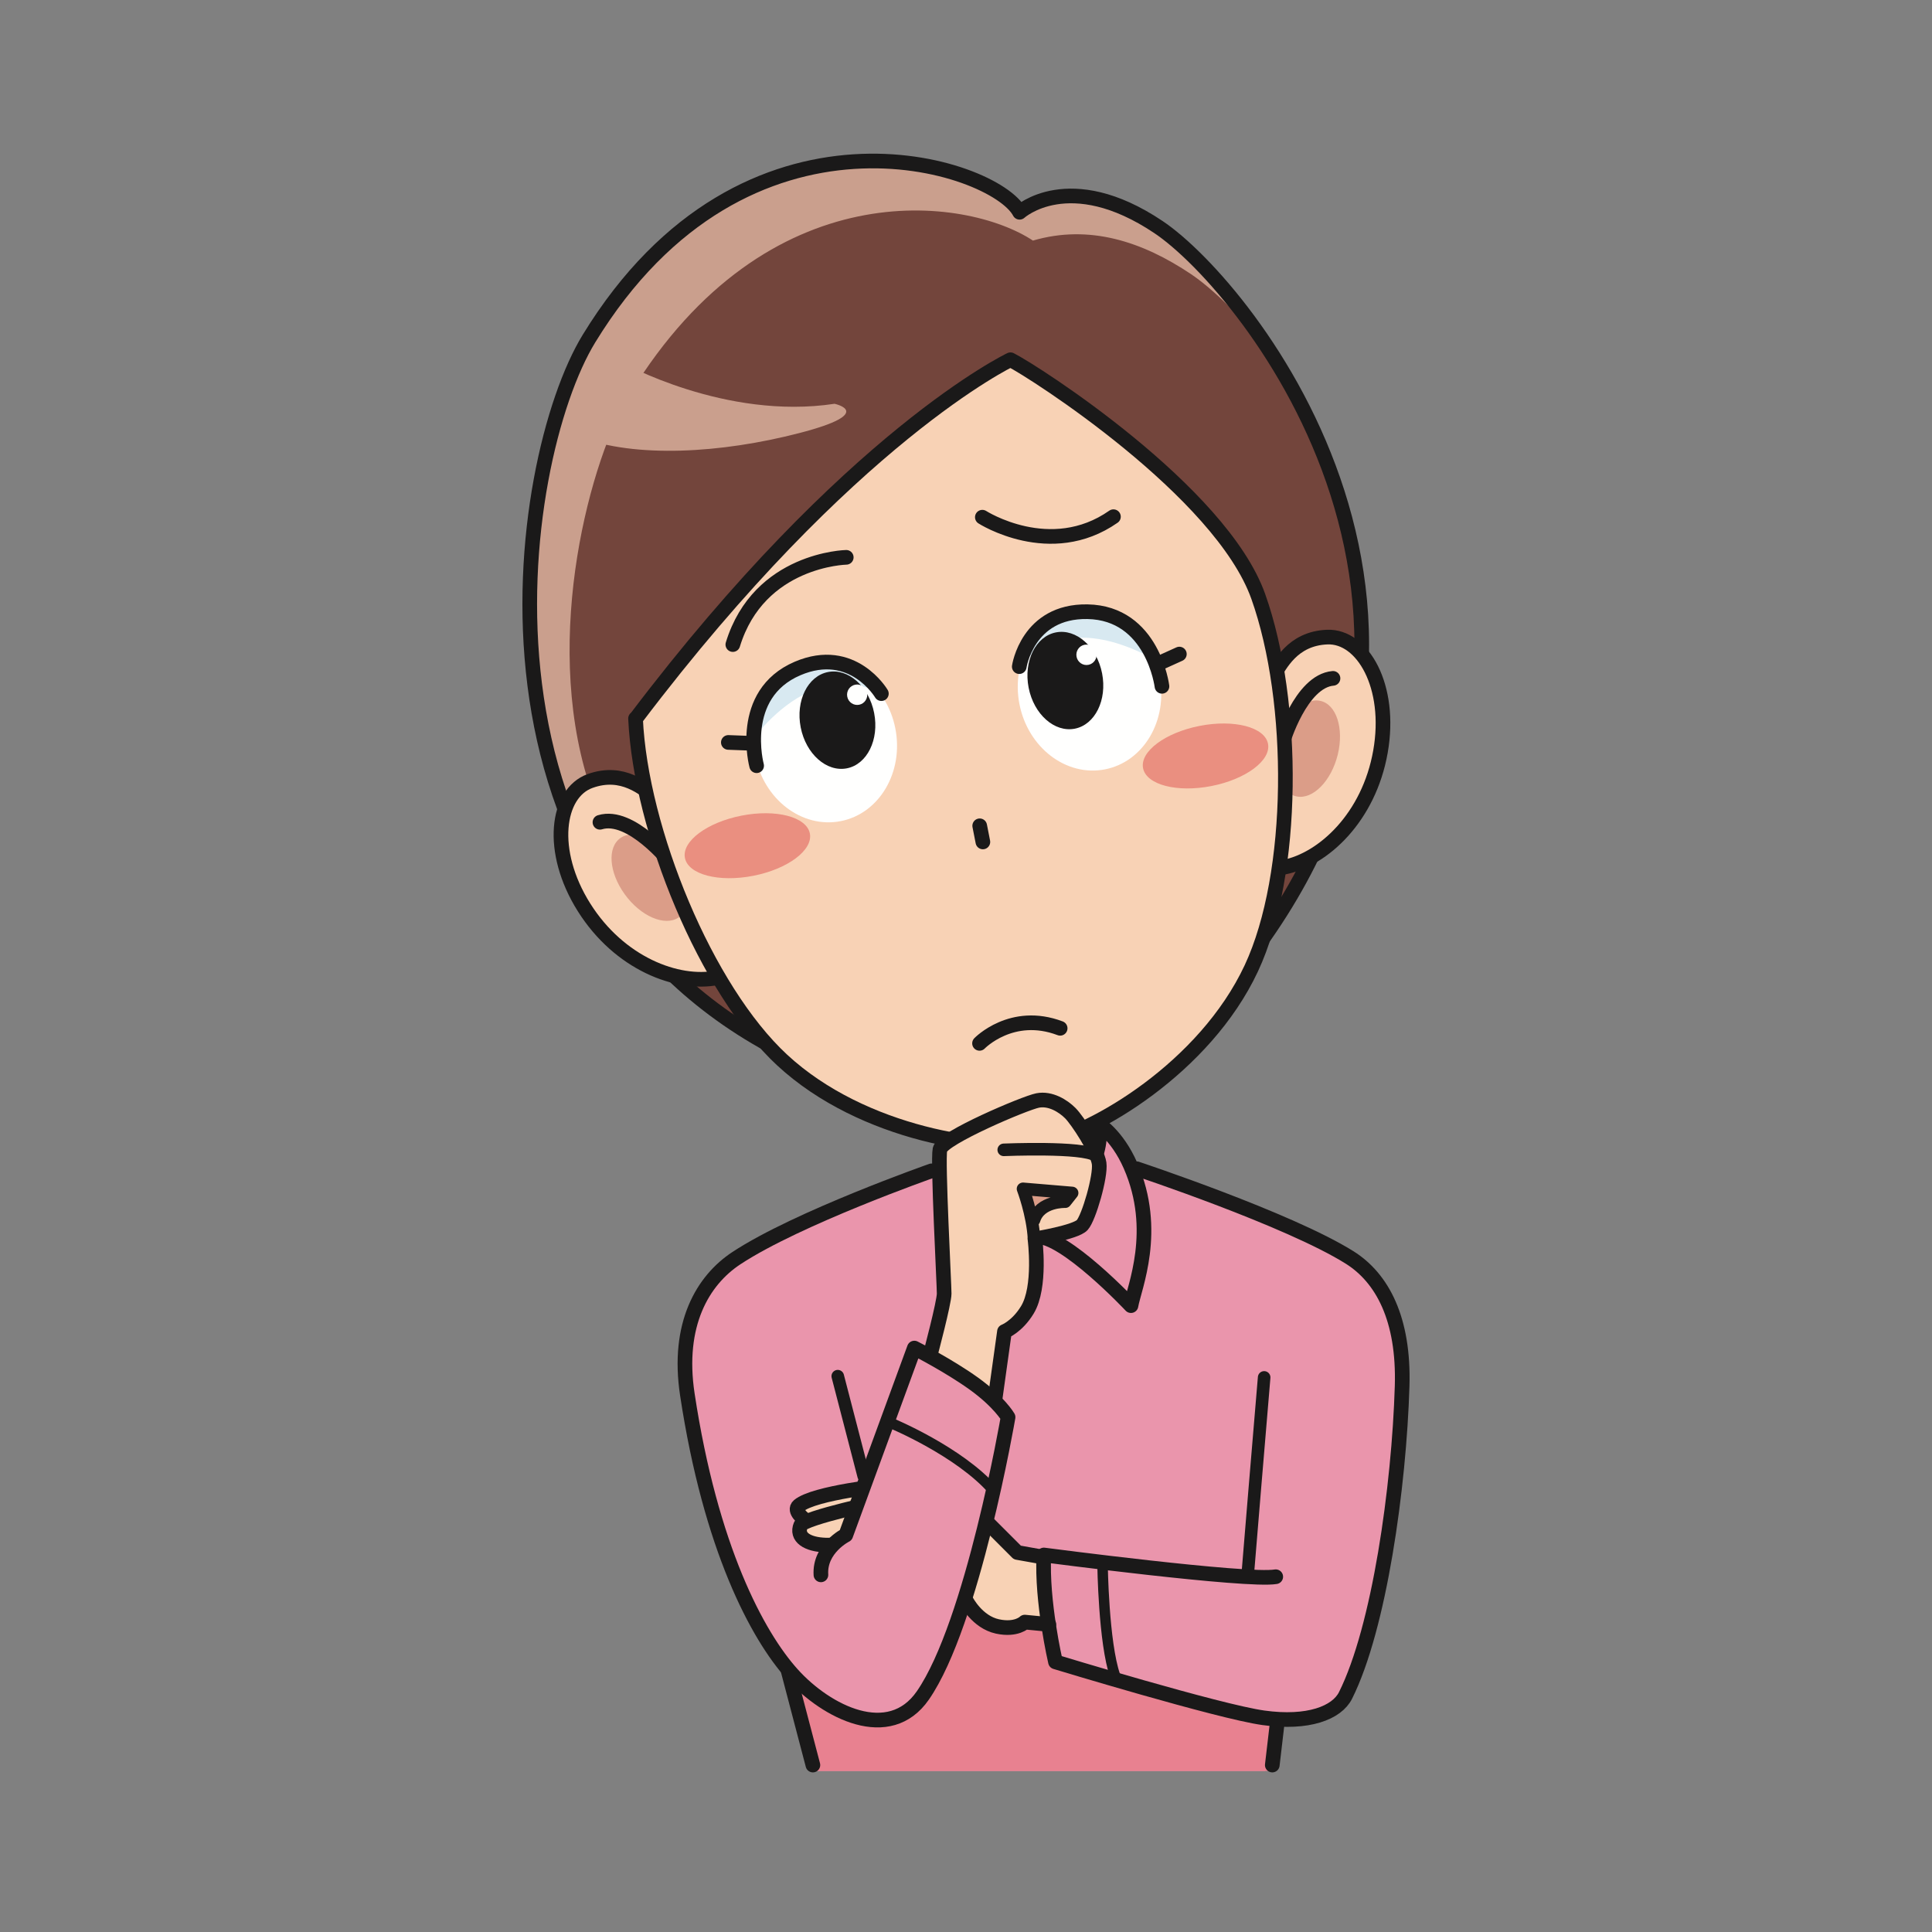 <svg:svg xmlns:svg="http://www.w3.org/2000/svg" height="922.78" version="1.1" viewBox="-249.518 -71.542 922.78 922.78" width="922.78" x="0" y="0">
  <svg:rect x="-249.518" y="-71.542" width="922.78" height="922.78" fill="#808080" stroke="none"/>
  <svg:g id="Layer_1">
    <svg:path d="M354.67,774.34 L360.605,750.815 L379.21,748.835 L393.145,738.25 C409.31,705.91 418.72,638.6 420.18,590.505 C421.15,558.445 408.305,537.065 395.115,529.07 C365.715,511.245 293.39,486.68 293.39,486.68 L195.425,487.685 C195.425,487.685 131.625,511.56 102.225,529.375 C89.03,537.375 71.215,557.45 77.155,590.815 C80.625,610.305 82.71,622.8 87.55,638.58 L104.5,690.65 L126.47,725.09 L140.125,774.34 L354.67,774.34" fill="#EA95AC" />
    <svg:path d="M128.925,728.155 C143.175,745.22 175.235,761.405 191.265,738.25 C198.45,727.87 205.085,711.01 210.845,692.52 L253.02,694.315 L254.605,722.225 C254.605,722.225 332.58,745.97 353.955,748.935 C355.845,749.195 357.675,749.39 359.44,749.535 C359.425,749.63 357.44,774.34 357.44,774.34 L140.125,774.34 C140.125,774.34 128.65,728.06 128.925,728.155" fill="#E88190" />
    <svg:path d="M272.42,458.115 C272.42,458.115 272.15,476.37 278.15,483.945 L246.5,521.115 L212.87,483.945 C218.865,476.37 218.59,458.115 218.59,458.115 L272.42,458.115" fill="#F7CCAF" />
    <svg:path d="M220.21,459.285 L269.8,459.285 L273.045,474.415 C273.045,474.415 246.455,495.73 210.67,487.88 L220.21,459.285" fill="#DB9D88" />
    <svg:path d="M211.985,695.495 C211.105,694.77 210.565,694.315 210.565,694.315 L221.845,655.72 L236.39,670.565 L248.565,671.75 L249.75,703.22 L237.875,702.03 C237.875,702.03 227.52,703.575 225.445,702.985 C223.795,702.505 215.38,698.295 211.985,695.495" fill="#F8D2B5" />
    <svg:path d="M134.67,654.145 C134.67,654.145 129.135,650.015 132,647.615 C139.42,641.375 174.155,637.815 174.155,637.815 L176.825,648.505" fill="#F8D2B5" />
    <svg:path d="M134.67,654.145 C134.67,654.145 129.135,650.015 132,647.615 C139.42,641.375 174.155,637.815 174.155,637.815 L176.825,648.505" fill-opacity="0" stroke="#1A1919" stroke-linecap="round" stroke-linejoin="round" stroke-width="7" />
    <svg:path d="M169.035,662.34 C169.035,662.34 153.655,666.685 144.9,666.44 C136.165,666.19 130.525,662.73 132.935,656.95 C134.42,653.39 173.115,645.185 173.115,645.185" fill="#F8D2B5" />
    <svg:path d="M169.035,662.34 C169.035,662.34 153.655,666.685 144.9,666.44 C136.165,666.19 130.525,662.73 132.935,656.95 C134.42,653.39 173.115,645.185 173.115,645.185" fill-opacity="0" stroke="#1A1919" stroke-linecap="round" stroke-linejoin="round" stroke-width="7" />
    <svg:path d="M168.41,615.345 L156.83,655.75 L145.245,673.605 L178.565,674.77 L195.625,632.82 L168.41,615.345" fill="#EA95AC" />
    <svg:path d="M250.05,671.75 C250.05,671.75 249.75,695.8 250.34,701.44 C250.94,707.075 254.205,722.515 254.205,722.515 L288.935,733.505 L289.53,674.13 L250.05,671.75" fill="#EA95AC" />
    <svg:path d="M126.87,726.275 L138.745,771.5" fill="#AB2430" />
    <svg:path d="M126.87,726.275 L138.745,771.5" fill-opacity="0" stroke="#1A1919" stroke-linecap="round" stroke-linejoin="round" stroke-width="7" />
    <svg:path d="M360.69,749.93 L358.165,771.5" fill="#AB2430" />
    <svg:path d="M360.69,749.93 L358.165,771.5" fill-opacity="0" stroke="#1A1919" stroke-linecap="round" stroke-linejoin="round" stroke-width="7" />
    <svg:path d="M245.255,519.035 C272.14,494.695 278.195,474.8 274.715,464.91 C274.715,464.91 283.92,470.25 290.45,485.195 C304.035,516.26 292.11,543.59 290.67,552.07 C290.67,552.07 259.07,518.4 245.255,519.035" fill="#EA95AC" />
    <svg:path d="M245.255,519.035 C272.14,494.695 278.195,474.8 274.715,464.91 C274.715,464.91 283.92,470.25 290.45,485.195 C304.035,516.26 292.11,543.59 290.67,552.07 C290.67,552.07 259.07,518.4 245.255,519.035 z M293.39,486.68 C293.39,486.68 366,510.79 395.115,529.07 C410.685,538.85 421.15,558.445 420.18,590.505 C418.72,638.6 409.31,705.91 393.145,738.25 C388.985,746.56 375.33,751.9 353.955,748.935 C332.58,745.97 254.605,722.225 254.605,722.225 C254.605,722.225 247.87,693.325 249.065,671.16 C249.065,671.16 346.355,683.925 359.815,681.55" fill-opacity="0" stroke="#1A1919" stroke-linecap="round" stroke-linejoin="round" stroke-width="7" />
    <svg:path d="M176.225,608.225 C176.225,608.225 208.68,621.68 224.91,640.285" fill-opacity="0" stroke="#1A1919" stroke-linecap="round" stroke-linejoin="round" stroke-width="5" />
    <svg:path d="M346.555,678.97 C346.555,678.97 353.085,599.805 354.275,586.35" fill-opacity="0" stroke="#1A1919" stroke-linecap="round" stroke-linejoin="round" stroke-width="6" />
    <svg:path d="M277.09,675.61 C277.09,675.61 277.56,713.115 283.105,728.95" fill-opacity="0" stroke="#1A1919" stroke-linecap="round" stroke-linejoin="round" stroke-width="5" />
    <svg:path d="M247.48,671.95 L236.395,669.975 L222.54,656.12 M212.05,693.12 C212.05,693.12 217.185,703.205 226.895,705.3 C236.005,707.265 239.95,703.22 239.95,703.22 L251.455,704.335" fill-opacity="0" stroke="#1A1919" stroke-linecap="round" stroke-linejoin="round" stroke-width="7" />
    <svg:path d="M150.62,585.76 L162.99,633.42" fill-opacity="0" stroke="#1A1919" stroke-linecap="round" stroke-linejoin="round" stroke-width="6" />
    <svg:g>
      <svg:path d="M133.99,435.63 C-35.88,357.935 -3.695,148.18 31.785,90.2 C106.655,-32.145 225.625,7.2 237.47,29.845 C237.47,29.845 261.075,8.275 303.79,36.91 C346.505,65.53 477.11,227.13 339.48,395.38" fill="#73453C" />
      <svg:path d="M51.52,116.335 C117.025,9.3 212.1,22.365 243.84,43.37 C270.81,35.465 296.21,43.87 319.315,59.37 C329.385,66.12 344.335,80.25 359.49,100.11 C339.66,68.39 317.315,45.975 303.79,36.91 C261.075,8.275 237.47,29.845 237.47,29.845 C225.625,7.2 106.655,-32.145 31.785,90.2 C3.595,136.26 -22.49,278.1 53.135,373.425 C37.67,347.595 31.67,302.635 31.535,301.97 C9.445,231.845 32.645,147.185 51.52,116.335" fill="#CA9F8D" />
    </svg:g>
    <svg:path d="M47.535,101.6 C47.535,101.6 96.905,129.265 149.08,121.315 C149.08,121.315 169.535,125.665 132.225,135.31 C94.91,144.975 54.025,147.37 27.17,137.13 L47.535,101.6" fill="#CA9F8D" />
    <svg:path d="M133.99,435.63 C-35.88,357.935 -3.695,148.18 31.785,90.2 C106.655,-32.145 225.625,7.2 237.47,29.845 C237.47,29.845 261.075,8.275 303.79,36.91 C346.505,65.53 477.11,227.13 339.48,395.38" fill-opacity="0" stroke="#1A1919" stroke-linecap="round" stroke-linejoin="round" stroke-width="7" />
    <svg:path d="M358.465,251.44 C361.825,246.47 367.59,233.395 384.445,232.75 C401.31,232.105 415.35,256.225 409.825,287.505 C404.305,318.795 382.615,338.965 363.68,342.675" fill="#F8D2B5" />
    <svg:path d="M358.465,251.44 C361.825,246.47 367.59,233.395 384.445,232.75 C401.31,232.105 415.35,256.225 409.825,287.505 C404.305,318.795 382.615,338.965 363.68,342.675" fill-opacity="0" stroke="#1A1919" stroke-linecap="round" stroke-linejoin="round" stroke-width="7" />
    <svg:path d="M63.365,309.03 C58.375,305.695 48.11,295.755 32.255,301.515 C16.395,307.28 12.495,334.92 29.405,361.805 C46.325,388.695 74.035,399.185 92.955,395.48" fill="#F8D2B5" />
    <svg:path d="M63.365,309.03 C58.375,305.695 48.11,295.755 32.255,301.515 C16.395,307.28 12.495,334.92 29.405,361.805 C46.325,388.695 74.035,399.185 92.955,395.48" fill-opacity="0" stroke="#1A1919" stroke-linecap="round" stroke-linejoin="round" stroke-width="7" />
    <svg:path d="M389.435,288.895 C386.34,301.505 377.54,310.455 369.785,308.86 C362.05,307.275 358.26,295.77 361.35,283.135 C364.445,270.52 373.23,261.585 380.985,263.185 C388.74,264.77 392.51,276.285 389.435,288.895" fill="#DB9D88" />
    <svg:path d="M48.89,355.615 C56.5,366.125 68.015,371.09 74.595,366.69 C81.175,362.3 80.33,350.22 72.705,339.685 C65.075,329.175 53.565,324.21 46.99,328.615 C40.415,333.005 41.265,345.1 48.89,355.615" fill="#DB9D88" />
    <svg:path d="M363.095,283.06 C363.095,283.06 371.7,253.835 387.16,252.46 M70.865,340.46 C70.865,340.46 51.875,316.635 37.035,321.2" fill-opacity="0" stroke="#1A1919" stroke-linecap="round" stroke-linejoin="round" stroke-width="7" />
    <svg:path d="M54.035,271.635 C56.465,324.94 87.72,401.13 124.09,434.79 C162.73,470.545 223.585,479.115 248.175,474.295 C272.745,469.48 325.88,438.58 348.175,390.895 C369.15,345.995 369.355,263.645 351.475,213.365 C333.605,163.09 244.23,105.84 233.115,100.28 C233.115,100.28 156.32,136.715 54.215,271.6" fill="#F8D2B5" />
    <svg:path d="M54.035,271.635 C56.465,324.94 87.72,401.13 124.09,434.79 C162.73,470.545 223.585,479.115 248.175,474.295 C272.745,469.48 325.88,438.58 348.175,390.895 C369.15,345.995 369.355,263.645 351.475,213.365 C333.605,163.09 244.23,105.84 233.115,100.28 C233.115,100.28 156.32,136.715 54.215,271.6 M219.93,330.595 L218.42,322.885 M219.675,175.485 C219.675,175.485 252.175,196.32 282.295,175.245 M154.675,194.655 C154.675,194.655 113.005,195.485 100.505,236.32" fill-opacity="0" stroke="#1A1919" stroke-linecap="round" stroke-linejoin="round" stroke-width="7" />
    <svg:path d="M137.295,326.545 C138.85,334.49 126.755,343.535 110.28,346.765 C93.805,349.99 79.175,346.18 77.62,338.23 C76.065,330.305 88.18,321.255 104.645,318.03 C121.125,314.8 135.745,318.615 137.295,326.545" fill="#EA8F80" />
    <svg:path d="M356.115,283.67 C357.675,291.62 345.565,300.67 329.09,303.895 C312.625,307.125 298,303.31 296.445,295.36 C294.885,287.435 306.99,278.39 323.455,275.165 C339.94,271.935 354.56,275.745 356.115,283.67" fill="#EA8F80" />
    <svg:path d="M178.125,276.405 C182.2,297.22 170.525,317.035 152.045,320.655 C133.55,324.275 115.275,310.33 111.195,289.515 C107.115,268.705 118.785,248.91 137.28,245.29 C155.76,241.665 174.045,255.595 178.125,276.405" fill="#FFFFFE" />
    <svg:path d="M109.455,282.27 C109.455,282.27 108.47,258.585 131.165,247.515 C157.715,234.55 169.86,258.5 169.86,258.5 C169.86,258.5 153.37,251.635 136.775,259.005 C121.12,265.975 109.455,282.27 109.455,282.27" fill="#D8E9F1" />
    <svg:path d="M171.45,259.76 C171.45,259.76 157.74,236.495 131.415,247.75 C102.62,260.075 111.875,294.185 111.875,294.185 M108.615,283.45 L98.36,283.065" fill-opacity="0" stroke="#1A1919" stroke-linecap="round" stroke-linejoin="round" stroke-width="7" />
    <svg:path d="M237.4,264.79 C241.485,285.605 259.775,299.55 278.25,295.93 C296.75,292.305 308.41,272.495 304.335,251.68 C300.255,230.87 281.985,216.935 263.485,220.56 C245,224.18 233.33,243.98 237.4,264.79" fill="#FFFFFE" />
    <svg:path d="M303.215,244.315 C303.215,244.315 295.185,222.005 269.99,220.315 C240.51,218.325 238.3,245.095 238.3,245.095 C238.3,245.095 250.975,232.51 269.13,233.075 C286.26,233.625 303.215,244.315 303.215,244.315" fill="#D8E9F1" />
    <svg:path d="M237.315,246.86 C237.315,246.86 241.21,220.14 269.855,220.625 C301.16,221.175 305.47,256.26 305.47,256.26 M304.435,245.09 L313.78,240.86" fill-opacity="0" stroke="#1A1919" stroke-linecap="round" stroke-linejoin="round" stroke-width="7" />
    <svg:path d="M194.87,575.28 C194.87,575.28 201.445,550.62 201.445,546.305 C201.445,541.985 198.28,482.945 199.43,477.475 C200.58,472.01 240.085,455.22 246.135,454.07 C252.18,452.915 258.225,456.655 261.68,460.115 C265.135,463.57 274.59,478.055 275.455,484.1 C276.32,490.15 270.545,510.135 267.375,513.59 C264.21,517.05 244.805,520.175 244.805,520.175 C244.805,520.175 247.82,543.15 241.185,554.08 C236.29,562.14 230.245,564.44 230.245,564.44 L225.675,597.195" fill="#F8D2B5" />
    <svg:path d="M194.87,575.28 C194.87,575.28 201.445,550.62 201.445,546.305 C201.445,541.985 198.28,482.945 199.43,477.475 C200.58,472.01 240.085,455.22 246.135,454.07 C252.18,452.915 258.225,456.655 261.68,460.115 C265.135,463.57 274.59,478.055 275.455,484.1 C276.32,490.15 270.545,510.135 267.375,513.59 C264.21,517.05 244.805,520.175 244.805,520.175 C244.805,520.175 247.82,543.15 241.185,554.08 C236.29,562.14 230.245,564.44 230.245,564.44 L225.675,597.195" fill-opacity="0" stroke="#1A1919" stroke-linecap="round" stroke-linejoin="round" stroke-width="7" />
    <svg:path d="M229.9,477.655 C229.9,477.655 267.97,476.035 273.725,480.36" fill-opacity="0" stroke="#1A1919" stroke-linecap="round" stroke-linejoin="round" stroke-width="6" />
    <svg:path d="M241.185,497.35 L244.93,509.155 L256.74,501.665 L257.02,497.635 L241.185,497.35" fill="#DB9D88" />
    <svg:g>
      <svg:path d="M244.365,511.18 C247.215,501.97 259.27,502.415 259.27,502.415 L262.56,498.25 L239.105,496.275 C239.105,496.275 243.71,508.335 244.365,520.175" fill-opacity="0" stroke="#1A1919" stroke-linecap="round" stroke-linejoin="round" stroke-width="6" />
      <svg:path d="M195.425,487.685 C195.425,487.685 131.42,510.155 102.225,529.375 C86.185,539.94 73.695,560.92 78.775,594.465 C89.86,667.69 112.155,709.56 128.925,728.155 C145.26,746.28 175.235,761.405 191.265,738.25 C215.08,703.855 231.965,605.35 231.965,605.35 C231.965,605.35 227.78,598.06 215.635,589.32 C203.49,580.585 187.195,572.335 187.195,572.335 L154.455,661.655 C154.455,661.655 141.785,667.985 142.58,680.655 M218.335,426.8 C218.335,426.8 233.73,410.825 256.845,419.605" fill-opacity="0" stroke="#1A1919" stroke-linecap="round" stroke-linejoin="round" stroke-width="7" />
    </svg:g>
    <svg:path d="M168,269.005 C170.49,281.7 164.65,293.535 154.975,295.435 C145.28,297.33 135.405,288.575 132.92,275.88 C130.43,263.17 136.27,251.345 145.965,249.44 C155.64,247.545 165.515,256.295 168,269.005" fill="#1A1919" />
    <svg:path d="M164.625,259.35 C165.145,261.99 163.445,264.55 160.83,265.065 C158.21,265.58 155.67,263.85 155.155,261.21 C154.635,258.555 156.335,256 158.95,255.485 C161.575,254.97 164.11,256.7 164.625,259.35" fill="#FFFFFE" />
    <svg:path d="M241.79,256.945 C244.28,269.64 254.155,278.4 263.835,276.5 C273.52,274.6 279.36,262.765 276.875,250.07 C274.385,237.365 264.505,228.615 254.825,230.51 C245.145,232.405 239.295,244.24 241.79,256.945" fill="#1A1919" />
    <svg:path d="M264.68,242.145 C265.19,244.785 267.73,246.515 270.345,246 C272.965,245.49 274.665,242.93 274.15,240.295 C273.635,237.64 271.095,235.915 268.465,236.425 C265.855,236.935 264.16,239.495 264.68,242.145" fill="#FFFFFE" />
  </svg:g>
</svg:svg>